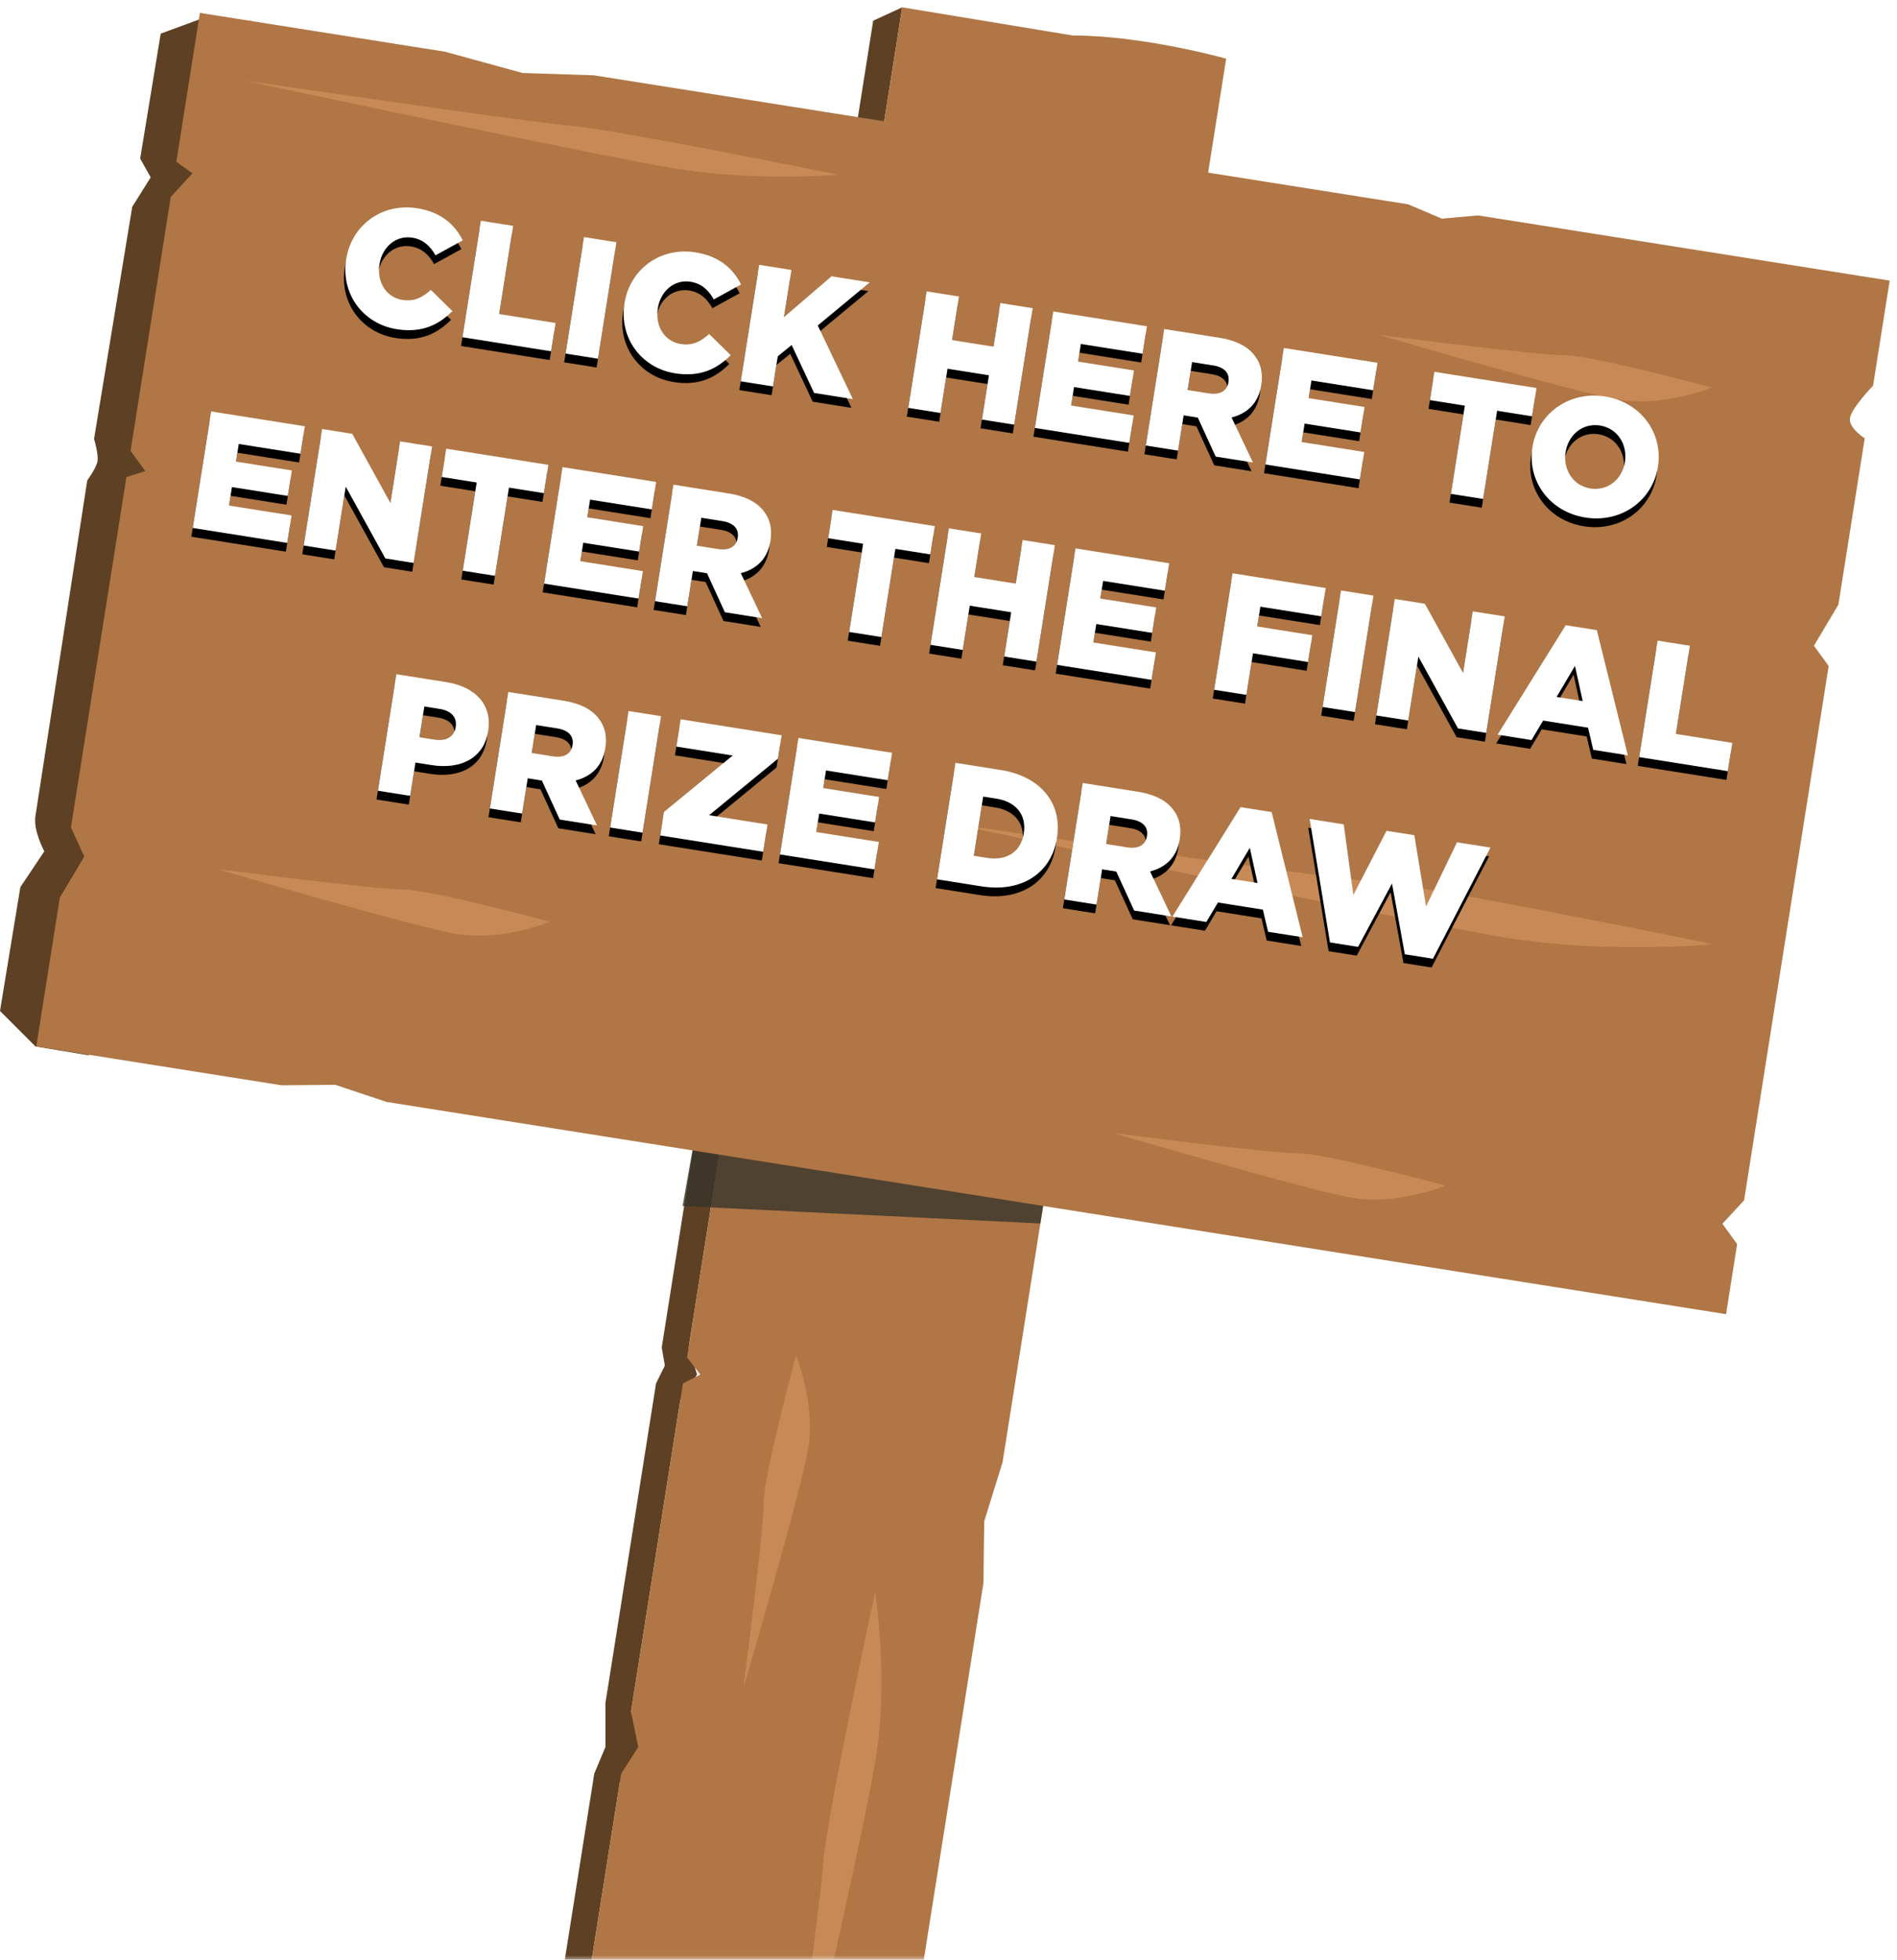 <?xml version="1.0" encoding="UTF-8"?>
<svg width="214px" height="221px" viewBox="0 0 214 221" version="1.1" xmlns="http://www.w3.org/2000/svg" xmlns:xlink="http://www.w3.org/1999/xlink">
    <!-- Generator: Sketch 43.2 (39069) - http://www.bohemiancoding.com/sketch -->
    <title>sign</title>
    <desc>Created with Sketch.</desc>
    <defs>
        <rect id="path-1" x="0" y="0" width="238" height="260"></rect>
        <rect id="path-3" x="0" y="0" width="238" height="287"></rect>
        <path d="M19.505,14.757 C22.45,14.757 24.141,13.484 25.395,11.755 L22.621,9.779 C21.823,10.748 21.006,11.394 19.619,11.394 C17.757,11.394 16.446,9.836 16.446,7.841 L16.446,7.803 C16.446,5.865 17.757,4.288 19.619,4.288 C20.892,4.288 21.766,4.896 22.526,5.846 L25.3,3.699 C24.122,2.065 22.374,0.925 19.657,0.925 C15.629,0.925 12.646,3.965 12.646,7.841 L12.646,7.879 C12.646,11.85 15.705,14.757 19.505,14.757 Z M26.972,14.491 L37.099,14.491 L37.099,11.261 L30.658,11.261 L30.658,1.191 L26.972,1.191 L26.972,14.491 Z M38.752,14.491 L42.457,14.491 L42.457,1.191 L38.752,1.191 L38.752,14.491 Z M51.292,14.757 C54.237,14.757 55.928,13.484 57.182,11.755 L54.408,9.779 C53.61,10.748 52.793,11.394 51.406,11.394 C49.544,11.394 48.233,9.836 48.233,7.841 L48.233,7.803 C48.233,5.865 49.544,4.288 51.406,4.288 C52.679,4.288 53.553,4.896 54.313,5.846 L57.087,3.699 C55.909,2.065 54.161,0.925 51.444,0.925 C47.416,0.925 44.433,3.965 44.433,7.841 L44.433,7.879 C44.433,11.85 47.492,14.757 51.292,14.757 Z M58.759,14.491 L62.445,14.491 L62.445,11.052 L63.794,9.551 L67.138,14.491 L71.565,14.491 L66.359,6.91 L71.394,1.191 L67.024,1.191 L62.445,6.587 L62.445,1.191 L58.759,1.191 L58.759,14.491 Z M77.892,14.491 L81.578,14.491 L81.578,9.437 L86.309,9.437 L86.309,14.491 L89.995,14.491 L89.995,1.191 L86.309,1.191 L86.309,6.169 L81.578,6.169 L81.578,1.191 L77.892,1.191 L77.892,14.491 Z M92.351,14.491 L103.143,14.491 L103.143,11.356 L95.999,11.356 L95.999,9.247 L102.383,9.247 L102.383,6.34 L95.999,6.34 L95.999,4.326 L103.048,4.326 L103.048,1.191 L92.351,1.191 L92.351,14.491 Z M105.024,14.491 L105.024,1.191 L111.313,1.191 C113.346,1.191 114.752,1.723 115.645,2.635 C116.424,3.395 116.823,4.421 116.823,5.732 L116.823,5.77 C116.823,7.803 115.74,9.152 114.087,9.855 L117.26,14.491 L113.004,14.491 L110.325,10.463 L108.71,10.463 L108.71,14.491 L105.024,14.491 Z M108.71,7.575 L111.142,7.575 C112.396,7.575 113.118,6.967 113.118,5.998 L113.118,5.96 C113.118,4.915 112.358,4.383 111.123,4.383 L108.71,4.383 L108.71,7.575 Z M118.685,14.491 L129.477,14.491 L129.477,11.356 L122.333,11.356 L122.333,9.247 L128.717,9.247 L128.717,6.34 L122.333,6.34 L122.333,4.326 L129.382,4.326 L129.382,1.191 L118.685,1.191 L118.685,14.491 Z M139.87,14.491 L143.556,14.491 L143.556,4.421 L147.546,4.421 L147.546,1.191 L135.88,1.191 L135.88,4.421 L139.87,4.421 L139.87,14.491 Z M155.279,14.757 C151.175,14.757 148.135,11.698 148.135,7.879 L148.135,7.841 C148.135,4.022 151.213,0.925 155.317,0.925 C159.421,0.925 162.461,3.984 162.461,7.803 L162.461,7.841 C162.461,11.66 159.383,14.757 155.279,14.757 Z M155.317,11.432 C157.35,11.432 158.699,9.798 158.699,7.879 L158.699,7.841 C158.699,5.922 157.312,4.25 155.279,4.25 C153.265,4.25 151.916,5.884 151.916,7.803 L151.916,7.841 C151.916,9.76 153.303,11.432 155.317,11.432 Z" id="path-5"></path>
        <filter x="-0.3%" y="-3.6%" width="100.7%" height="114.5%" filterUnits="objectBoundingBox" id="filter-6">
            <feOffset dx="0" dy="1" in="SourceAlpha" result="shadowOffsetOuter1"></feOffset>
            <feColorMatrix values="0 0 0 0 0   0 0 0 0 0   0 0 0 0 0  0 0 0 0.5 0" type="matrix" in="shadowOffsetOuter1"></feColorMatrix>
        </filter>
        <path d="M0.286,40.491 L11.078,40.491 L11.078,37.356 L3.934,37.356 L3.934,35.247 L10.318,35.247 L10.318,32.34 L3.934,32.34 L3.934,30.326 L10.983,30.326 L10.983,27.191 L0.286,27.191 L0.286,40.491 Z M12.959,40.491 L16.607,40.491 L16.607,33.195 L22.288,40.491 L25.518,40.491 L25.518,27.191 L21.87,27.191 L21.87,34.221 L16.398,27.191 L12.959,27.191 L12.959,40.491 Z M31.123,40.491 L34.809,40.491 L34.809,30.421 L38.799,30.421 L38.799,27.191 L27.133,27.191 L27.133,30.421 L31.123,30.421 L31.123,40.491 Z M40.414,40.491 L51.206,40.491 L51.206,37.356 L44.062,37.356 L44.062,35.247 L50.446,35.247 L50.446,32.34 L44.062,32.34 L44.062,30.326 L51.111,30.326 L51.111,27.191 L40.414,27.191 L40.414,40.491 Z M53.087,40.491 L53.087,27.191 L59.376,27.191 C61.409,27.191 62.815,27.723 63.708,28.635 C64.487,29.395 64.886,30.421 64.886,31.732 L64.886,31.77 C64.886,33.803 63.803,35.152 62.15,35.855 L65.323,40.491 L61.067,40.491 L58.388,36.463 L56.773,36.463 L56.773,40.491 L53.087,40.491 Z M56.773,33.575 L59.205,33.575 C60.459,33.575 61.181,32.967 61.181,31.998 L61.181,31.96 C61.181,30.915 60.421,30.383 59.186,30.383 L56.773,30.383 L56.773,33.575 Z M75.26,40.491 L78.946,40.491 L78.946,30.421 L82.936,30.421 L82.936,27.191 L71.27,27.191 L71.27,30.421 L75.26,30.421 L75.26,40.491 Z M84.551,40.491 L88.237,40.491 L88.237,35.437 L92.968,35.437 L92.968,40.491 L96.654,40.491 L96.654,27.191 L92.968,27.191 L92.968,32.169 L88.237,32.169 L88.237,27.191 L84.551,27.191 L84.551,40.491 Z M99.01,40.491 L109.802,40.491 L109.802,37.356 L102.658,37.356 L102.658,35.247 L109.042,35.247 L109.042,32.34 L102.658,32.34 L102.658,30.326 L109.707,30.326 L109.707,27.191 L99.01,27.191 L99.01,40.491 Z M116.946,40.491 L120.632,40.491 L120.632,35.741 L126.921,35.741 L126.921,32.682 L120.632,32.682 L120.632,30.421 L127.586,30.421 L127.586,27.191 L116.946,27.191 L116.946,40.491 Z M129.334,40.491 L133.039,40.491 L133.039,27.191 L129.334,27.191 L129.334,40.491 Z M135.471,40.491 L139.119,40.491 L139.119,33.195 L144.8,40.491 L148.03,40.491 L148.03,27.191 L144.382,27.191 L144.382,34.221 L138.91,27.191 L135.471,27.191 L135.471,40.491 Z M149.322,40.491 L154.984,27.096 L158.537,27.096 L164.199,40.491 L160.247,40.491 L159.278,38.116 L154.148,38.116 L153.198,40.491 L149.322,40.491 Z M155.231,35.247 L158.214,35.247 L156.732,31.466 L155.231,35.247 Z M165.491,40.491 L175.618,40.491 L175.618,37.261 L169.177,37.261 L169.177,27.191 L165.491,27.191 L165.491,40.491 Z" id="path-7"></path>
        <filter x="-0.3%" y="-3.7%" width="100.6%" height="114.9%" filterUnits="objectBoundingBox" id="filter-8">
            <feOffset dx="0" dy="1" in="SourceAlpha" result="shadowOffsetOuter1"></feOffset>
            <feColorMatrix values="0 0 0 0 0   0 0 0 0 0   0 0 0 0 0  0 0 0 0.5 0" type="matrix" in="shadowOffsetOuter1"></feColorMatrix>
        </filter>
        <path d="M25.556,66.491 L25.556,53.191 L31.256,53.191 C34.619,53.191 36.785,54.92 36.785,57.865 L36.785,57.903 C36.785,61.038 34.372,62.691 31.066,62.691 L29.242,62.691 L29.242,66.491 L25.556,66.491 Z M29.242,59.803 L30.99,59.803 C32.301,59.803 33.099,59.119 33.099,58.074 L33.099,58.036 C33.099,56.896 32.301,56.288 30.971,56.288 L29.242,56.288 L29.242,59.803 Z M38.343,66.491 L38.343,53.191 L44.632,53.191 C46.665,53.191 48.071,53.723 48.964,54.635 C49.743,55.395 50.142,56.421 50.142,57.732 L50.142,57.77 C50.142,59.803 49.059,61.152 47.406,61.855 L50.579,66.491 L46.323,66.491 L43.644,62.463 L42.029,62.463 L42.029,66.491 L38.343,66.491 Z M42.029,59.575 L44.461,59.575 C45.715,59.575 46.437,58.967 46.437,57.998 L46.437,57.96 C46.437,56.915 45.677,56.383 44.442,56.383 L42.029,56.383 L42.029,59.575 Z M52.08,66.491 L55.785,66.491 L55.785,53.191 L52.08,53.191 L52.08,66.491 Z M57.799,66.491 L69.56,66.491 L69.56,63.375 L62.891,63.375 L69.56,55.87 L69.56,53.191 L58.027,53.191 L58.027,56.307 L64.468,56.307 L57.799,63.812 L57.799,66.491 Z M71.479,66.491 L82.271,66.491 L82.271,63.356 L75.127,63.356 L75.127,61.247 L81.511,61.247 L81.511,58.34 L75.127,58.34 L75.127,56.326 L82.176,56.326 L82.176,53.191 L71.479,53.191 L71.479,66.491 Z M89.415,66.491 L89.415,53.191 L94.545,53.191 C99.295,53.191 102.05,55.927 102.05,59.765 L102.05,59.803 C102.05,63.641 99.257,66.491 94.469,66.491 L89.415,66.491 Z M93.101,63.223 L94.602,63.223 C96.806,63.223 98.269,62.007 98.269,59.86 L98.269,59.822 C98.269,57.694 96.806,56.459 94.602,56.459 L93.101,56.459 L93.101,63.223 Z M103.95,66.491 L103.95,53.191 L110.239,53.191 C112.272,53.191 113.678,53.723 114.571,54.635 C115.35,55.395 115.749,56.421 115.749,57.732 L115.749,57.77 C115.749,59.803 114.666,61.152 113.013,61.855 L116.186,66.491 L111.93,66.491 L109.251,62.463 L107.636,62.463 L107.636,66.491 L103.95,66.491 Z M107.636,59.575 L110.068,59.575 C111.322,59.575 112.044,58.967 112.044,57.998 L112.044,57.96 C112.044,56.915 111.284,56.383 110.049,56.383 L107.636,56.383 L107.636,59.575 Z M116.3,66.491 L121.962,53.096 L125.515,53.096 L131.177,66.491 L127.225,66.491 L126.256,64.116 L121.126,64.116 L120.176,66.491 L116.3,66.491 Z M122.209,61.247 L125.192,61.247 L123.71,57.466 L122.209,61.247 Z M134.312,66.586 L129.866,53.191 L133.761,53.191 L136.079,60.886 L138.644,53.153 L141.817,53.153 L144.382,60.886 L146.7,53.191 L150.519,53.191 L146.073,66.586 L142.862,66.586 L140.183,58.929 L137.523,66.586 L134.312,66.586 Z" id="path-9"></path>
        <filter x="-0.4%" y="-3.7%" width="100.8%" height="114.8%" filterUnits="objectBoundingBox" id="filter-10">
            <feOffset dx="0" dy="1" in="SourceAlpha" result="shadowOffsetOuter1"></feOffset>
            <feColorMatrix values="0 0 0 0 0   0 0 0 0 0   0 0 0 0 0  0 0 0 0.5 0" type="matrix" in="shadowOffsetOuter1"></feColorMatrix>
        </filter>
    </defs>
    <g id="Page-1" stroke="none" stroke-width="1" fill="none" fill-rule="evenodd">
        <g id="sign" transform="translate(-5, -39)">
            <mask id="mask-2" fill="white">
                <use xlink:href="#path-1"></use>
            </mask>
            <g id="path-1"></g>
            <g id="Group" mask="url(#mask-2)">
                <g transform="translate(-2, 26)" id="Group-Clipped">
                    <g>
                        <mask id="mask-4" fill="white">
                            <use xlink:href="#path-3"></use>
                        </mask>
                        <g id="path-3"></g>
                        <g id="Group" mask="url(#mask-4)">
                            <g transform="translate(-14, -1)">
                                <g transform="translate(118.325, 144.236) rotate(9) translate(-118.325, -144.236) translate(19.325, 14.736)">
                                    <path d="M80,129 L83,129 L83,154.019 L84.416,156.882 L83,160.05 L83,195.609 C83,195.609 85.419,197.839 85.419,199.247 C85.419,200.656 83,203.667 83,203.667 L83,256 L80,256 L80,203.149 L80.775,199.983 L80,195.091 L80,158.595 L80.667,156.464 L80,154.488 L80,129 Z" id="Rectangle-7-Copy-9" fill="#5E4024"></path>
                                    <polygon id="Rectangle-7-Copy-8" fill="#5E4024" points="80.156 2.988 83.156 0.988 83.156 14.988 80.156 14.988"></polygon>
                                    <polygon id="Rectangle-7-Copy-5" fill="#B07645" points="83 129 120 129 120 161.25 119 168.161 120 175.071 120 258 83 258 83 202.679 84.431 199.404 83 195.609 83 158.126 84.774 156.826 83 155.163"></polygon>
                                    <path d="M1,17 L5.529,14.47 L11,14 L10.992,132.063 L4.91,132.014 L0.333,128.689 L0.418,114.535 L2.456,110.128 C2.456,110.128 0.832,108.024 0.842,106.334 C0.853,104.644 0.695,68.057 0.695,68.057 C0.695,68.057 1.494,66.528 1.499,65.731 C1.504,64.934 0.723,63.32 0.723,63.32 L0.882,36.793 L2.419,33.187 L0.915,31.284 L1,17 Z" id="Rectangle-7" fill="#5E4024"></path>
                                    <polygon id="Rectangle-7-Copy-6" fill="#37362B" opacity="0.793" points="80 129 120 129 120 134 79.827 138.372"></polygon>
                                    <path d="M83.156,0.988 L102.636,1.114 C110.537,-0.137 120.156,0.988 120.156,0.988 L120.156,14.988 L83.156,14.988 L83.156,0.988 Z" id="Rectangle-7-Copy-7" fill="#B07645"></path>
                                    <path d="M5,14 L33,14 L42,15 L50,14 L143,14 L147,15 L151,14 L198,14 L198,26 C198,26 196,28.844 196,30 C196,31.156 198,32 198,32 L198,51 L196,56 L198,58 L198,119 L196,122 L198,124 L198,132 L45,132 L39,131 L33,132 L5,132 L5,115 L7,110 L5,107 L5,67 L7,66 L5,64 L5,35 L7,32 L5,31 L5,14 Z" id="Rectangle-7-Copy" fill="#B07645"></path>
                                    <path d="M40.102,91 C40.102,91 38.602,105 39.102,108 C39.602,111 40.102,129 40.102,129 C40.102,129 43.102,106 43.102,101 C43.102,96 40.102,91 40.102,91 Z" id="Path-3-Copy-2" fill="#C78A56" transform="translate(41.051, 110) rotate(90) translate(-41.051, -110) "></path>
                                    <path d="M160.102,11 C160.102,11 158.602,25 159.102,28 C159.602,31 160.102,49 160.102,49 C160.102,49 163.102,26 163.102,21 C163.102,16 160.102,11 160.102,11 Z" id="Path-3-Copy-3" fill="#C78A56" transform="translate(161.051, 30) rotate(90) translate(-161.051, -30) "></path>
                                    <path d="M144.55,104.585 C144.55,104.585 143.05,118.585 143.55,121.585 C144.05,124.585 144.55,142.585 144.55,142.585 C144.55,142.585 147.55,119.585 147.55,114.585 C147.55,109.585 144.55,104.585 144.55,104.585 Z" id="Path-3-Copy-6" fill="#C78A56" transform="translate(145.499, 123.585) rotate(90) translate(-145.499, -123.585) "></path>
                                    <path d="M145.626,48.449 C145.626,48.449 144.163,80.502 144.651,87.37 C145.138,94.238 145.626,135.449 145.626,135.449 C145.626,135.449 148.551,82.791 148.551,71.344 C148.551,59.896 145.626,48.449 145.626,48.449 Z" id="Path-3-Copy-4" fill="#C78A56" transform="translate(146.551, 91.949) rotate(90) translate(-146.551, -91.949) "></path>
                                    <path d="M44.331,-12.526 C44.331,-12.526 43.234,12.508 43.6,17.873 C43.966,23.237 44.331,55.423 44.331,55.423 C44.331,55.423 46.526,14.296 46.526,5.356 C46.526,-3.585 44.331,-12.526 44.331,-12.526 Z" id="Path-3-Copy-5" fill="#C78A56" transform="translate(45.026, 21.449) rotate(90) translate(-45.026, -21.449) "></path>
                                    <g id="CLICK-HERE-TO-ENTER" transform="translate(13, 31)">
                                        <g id="text-6-link" transform="translate(0, 0)">
                                            <g id="CLICK-HERE-TO">
                                                <use fill="black" fill-opacity="1" filter="url(#filter-6)" xlink:href="#path-5"></use>
                                                <use fill="#FFFFFF" fill-rule="evenodd" xlink:href="#path-5"></use>
                                            </g>
                                            <g id="ENTER-THE-FINAL">
                                                <use fill="black" fill-opacity="1" filter="url(#filter-8)" xlink:href="#path-7"></use>
                                                <use fill="#FFFFFF" fill-rule="evenodd" xlink:href="#path-7"></use>
                                            </g>
                                            <g id="PRIZE-DRAW">
                                                <use fill="black" fill-opacity="1" filter="url(#filter-10)" xlink:href="#path-9"></use>
                                                <use fill="#FFFFFF" fill-rule="evenodd" xlink:href="#path-9"></use>
                                            </g>
                                        </g>
                                    </g>
                                    <path d="M95.102,153 C95.102,153 93.602,167 94.102,170 C94.602,173 95.102,191 95.102,191 C95.102,191 98.102,168 98.102,163 C98.102,158 95.102,153 95.102,153 Z" id="Path-3" fill="#C78A56"></path>
                                    <path d="M108.102,178 C108.102,178 106.602,203.789 107.102,209.316 C107.602,214.842 108.102,248 108.102,248 C108.102,248 111.102,205.632 111.102,196.421 C111.102,187.211 108.102,178 108.102,178 Z" id="Path-3-Copy" fill="#C78A56"></path>
                                </g>
                            </g>
                        </g>
                    </g>
                </g>
            </g>
        </g>
    </g>
</svg>